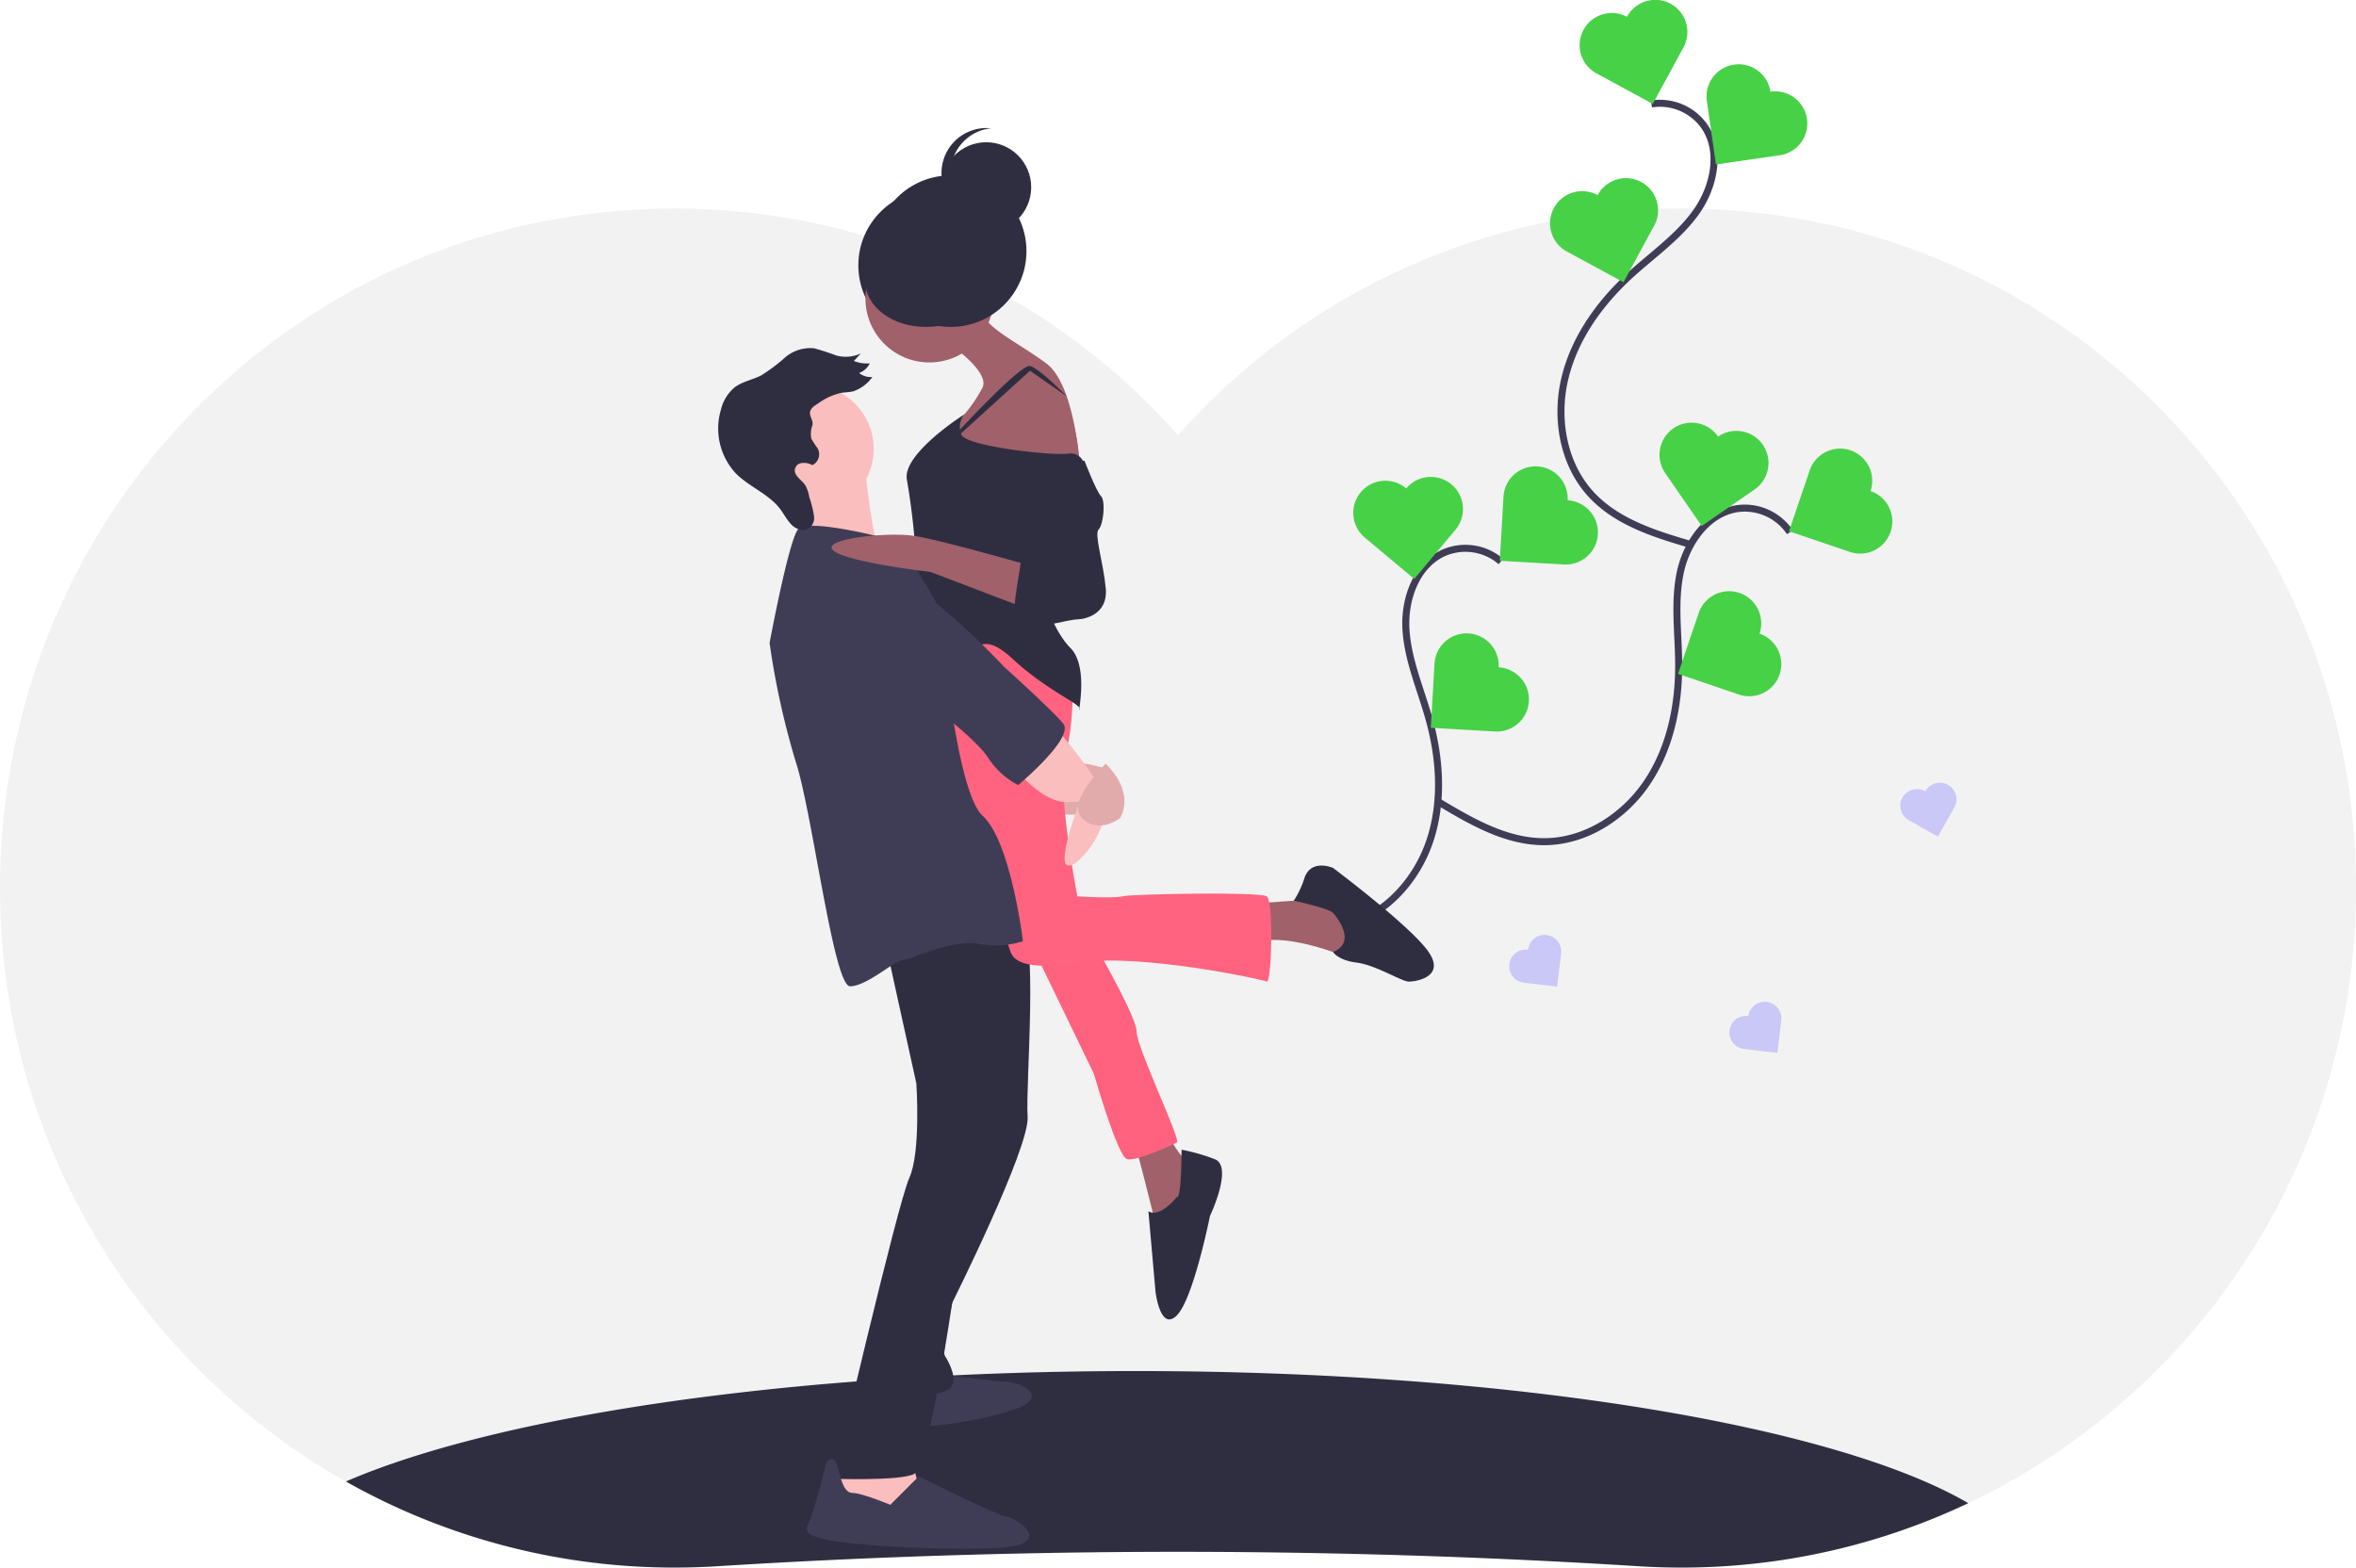 <svg id="Group_124" data-name="Group 124" xmlns="http://www.w3.org/2000/svg" width="335.268" height="223.091" viewBox="0 0 335.268 223.091">
  <path id="Path_135" data-name="Path 135" d="M437.751,305.7a96.752,96.752,0,0,1-55.156,85.59,95.07,95.07,0,0,1-40.856,9.165q-3.048,0-6.052-.189a1048.02,1048.02,0,0,0-131.1,0q-3,.187-6.052.189a95.04,95.04,0,0,1-46.81-12.248,96.777,96.777,0,0,1-49.2-82.507c-1.065-54.142,41.792-98.408,95.564-98.657a95.491,95.491,0,0,1,72.051,32.27,95.492,95.492,0,0,1,72.051-32.27C395.959,207.287,438.816,251.553,437.751,305.7Z" transform="translate(-102.502 -177.359)" fill="#f2f2f2"/>
  <path id="Path_136" data-name="Path 136" d="M479.451,716.842a95.07,95.07,0,0,1-40.856,9.165q-3.048,0-6.052-.189a1048.02,1048.02,0,0,0-131.1,0q-3,.187-6.052.189a95.041,95.041,0,0,1-46.81-12.248C270.189,704.4,312.4,698.04,360.927,698.04,414.618,698.04,460.568,705.82,479.451,716.842Z" transform="translate(-199.358 -502.916)" fill="#2f2e41"/>
  <path id="Path_137" data-name="Path 137" d="M661.589,352.426a7.744,7.744,0,0,0-8.045-1.274c-4,1.745-5.745,6.649-5.465,11.006s2.1,8.445,3.271,12.65c1.579,5.648,1.99,11.769.138,17.334s-6.207,10.469-11.856,12.042c-5.244,1.46-10.807,0-16.05-1.464" transform="translate(-448.002 -272.515)" fill="none" stroke="#3f3d56" stroke-miterlimit="10" stroke-width="1"/>
  <path id="Path_138" data-name="Path 138" d="M745.553,320.764a4.572,4.572,0,0,0-9.129-.527l-.526,9.129,9.129.527a4.572,4.572,0,1,0,.527-9.129Z" transform="translate(-522.472 -249.559)" fill="#47d147"/>
  <path id="Path_139" data-name="Path 139" d="M716.421,391.307a4.572,4.572,0,1,0-9.129-.527l-.527,9.129,9.129.527a4.572,4.572,0,0,0,.527-9.129Z" transform="translate(-503.156 -296.332)" fill="#47d147"/>
  <path id="Path_140" data-name="Path 140" d="M681.608,322.035a4.572,4.572,0,1,0-5.872,7.009l7.009,5.872,5.873-7.009a4.572,4.572,0,0,0-7.009-5.873Z" transform="translate(-481.497 -252.523)" fill="#47d147"/>
  <path id="Path_141" data-name="Path 141" d="M759.976,337.009a7.744,7.744,0,0,0-7.414-3.371c-4.322.616-7.309,4.878-8.2,9.152s-.23,8.7-.216,13.064c.018,5.865-1.218,11.874-4.484,16.745s-8.771,8.437-14.636,8.449c-5.443.01-10.415-2.882-15.081-5.686" transform="translate(-505.264 -261.26)" fill="none" stroke="#3f3d56" stroke-miterlimit="10" stroke-width="1"/>
  <path id="Path_142" data-name="Path 142" d="M869.642,314.475a4.572,4.572,0,0,0-8.659-2.939l-2.939,8.659,8.659,2.939a4.572,4.572,0,0,0,2.939-8.659Z" transform="translate(-603.46 -244.588)" fill="#47d147"/>
  <path id="Path_143" data-name="Path 143" d="M822.772,374.709a4.572,4.572,0,1,0-8.659-2.939l-2.939,8.659,8.659,2.939a4.572,4.572,0,1,0,2.939-8.659Z" transform="translate(-572.383 -284.526)" fill="#47d147"/>
  <path id="Path_144" data-name="Path 144" d="M811.692,299.474a4.572,4.572,0,1,0-7.527,5.192l5.192,7.527L816.884,307a4.572,4.572,0,1,0-5.192-7.527Z" transform="translate(-567.2 -237.338)" fill="#47d147"/>
  <path id="Path_145" data-name="Path 145" d="M774.609,162.679a7.744,7.744,0,0,1,7.51,3.153c2.483,3.591,1.383,8.678-1.149,12.234s-6.228,6.076-9.442,9.031c-4.317,3.97-7.889,8.958-9.245,14.663s-.236,12.168,3.738,16.48c3.689,4,9.189,5.687,14.416,7.207" transform="translate(-539.602 -147.885)" fill="none" stroke="#3f3d56" stroke-miterlimit="10" stroke-width="1"/>
  <path id="Path_146" data-name="Path 146" d="M776.311,121.353a4.572,4.572,0,1,1,8.038,4.359l-4.359,8.038-8.038-4.359a4.572,4.572,0,0,1,4.359-8.038Z" transform="translate(-544.791 -118.96)" fill="#47d147"/>
  <path id="Path_147" data-name="Path 147" d="M763.931,196.664a4.572,4.572,0,1,1,8.038,4.359l-4.359,8.038-8.038-4.359a4.572,4.572,0,1,1,4.359-8.038Z" transform="translate(-536.582 -168.894)" fill="#47d147"/>
  <path id="Path_148" data-name="Path 148" d="M832.295,149.97a4.572,4.572,0,1,1,1.3,9.051l-9.051,1.3-1.3-9.051a4.572,4.572,0,0,1,9.051-1.3Z" transform="translate(-580.355 -136.92)" fill="#47d147"/>
  <rect id="Rectangle_58" data-name="Rectangle 58" width="8.424" height="4.38" transform="translate(148.428 111.559)" fill="#fbbebe"/>
  <rect id="Rectangle_59" data-name="Rectangle 59" width="8.424" height="4.38" transform="translate(148.428 111.559)" opacity="0.1"/>
  <circle id="Ellipse_40" data-name="Ellipse 40" cx="10.783" cy="10.783" r="10.783" transform="translate(122.145 26.983)" fill="#2f2e41"/>
  <path id="Path_149" data-name="Path 149" d="M561.351,442.079s-3.37-1.011-4.044-.674,2.359,3.033,2.359,3.033Z" transform="translate(-403.994 -332.71)" fill="#fbbebe"/>
  <path id="Path_150" data-name="Path 150" d="M561.351,442.079s-3.37-1.011-4.044-.674,2.359,3.033,2.359,3.033Z" transform="translate(-403.994 -332.71)" opacity="0.1"/>
  <path id="Path_151" data-name="Path 151" d="M486.1,699.54s7.75,1.011,9.1,1.011,5.054,1.348,3.033,3.033-14.826,4.043-16.511,3.033-4.043-4.044-2.359-4.38A54.5,54.5,0,0,0,486.1,699.54Z" transform="translate(-351.991 -503.911)" fill="#3f3d56"/>
  <path id="Path_152" data-name="Path 152" d="M351.694,614.265l-2.7,4.718,3.37,1.685,6.4,1.348,3.369-4.38-1.348-5.054Z" transform="translate(-231.401 -406.168)" fill="#fbbebe"/>
  <path id="Path_153" data-name="Path 153" d="M493.272,633.54s-4.38,18.532-3.706,19.543,2.022,3.707.674,4.717-6.739,1.348-6.739,1.348l1.685-9.772,2.359-11.793Z" transform="translate(-355.121 -460.15)" fill="#2f2e41"/>
  <path id="Path_154" data-name="Path 154" d="M461.913,509.6l4.38,19.88s.674,9.772-1.011,13.478S454.5,585.749,454.5,585.749s9.435.337,11.456-.674,5.431-24.35,5.431-24.35,11.079-22.15,10.742-26.53,1.674-26.632-1.185-28.31S461.913,509.6,461.913,509.6Z" transform="translate(-335.893 -375.293)" fill="#2f2e41"/>
  <path id="Path_155" data-name="Path 155" d="M455.092,741.666l4.043-4.043s10.783,5.391,12.467,5.728,5.391,3.032,1.685,4.043-17.522.337-20.891,0-10.109-.674-9.1-2.7,2.7-9.1,2.7-9.1.931-1.287,1.477.367.882,4.013,2.23,4.013S455.092,741.666,455.092,741.666Z" transform="translate(-328.398 -527.504)" fill="#3f3d56"/>
  <path id="Path_156" data-name="Path 156" d="M629.618,499.214l9.435-.674,6.4,3.37-.674,4.043-2.7.674s-7.413-3.033-11.793-2.022S629.618,499.214,629.618,499.214Z" transform="translate(-451.033 -370.639)" fill="#a0616a"/>
  <path id="Path_157" data-name="Path 157" d="M654.5,491.279s3.706,4.054,0,5.565c0,0,.674,1.174,3.37,1.511s6.4,2.7,7.413,2.7,5.391-.674,2.7-4.38S654.5,484.877,654.5,484.877s-3.033-1.348-4.043,1.348a13.109,13.109,0,0,1-1.544,3.311S653.831,490.605,654.5,491.279Z" transform="translate(-464.8 -361.356)" fill="#2f2e41"/>
  <path id="Path_158" data-name="Path 158" d="M581.5,597.461s3.033,11.456,3.033,12.13,4.043-2.7,4.043-2.7l.674-6.065s-2.7-2.7-2.7-4.38S581.5,597.461,581.5,597.461Z" transform="translate(-420.099 -435.19)" fill="#a0616a"/>
  <path id="Path_159" data-name="Path 159" d="M591.543,611.279s-2.359,3.033-4.043,2.022l1.011,11.457s.674,5.728,3.033,3.37,4.717-14.152,4.717-14.152,3.37-7.076.674-8.087a28.058,28.058,0,0,0-4.717-1.348S592.217,611.616,591.543,611.279Z" transform="translate(-424.078 -440.921)" fill="#2f2e41"/>
  <path id="Path_160" data-name="Path 160" d="M534.5,509.214l10.109,20.891s3.369,11.793,4.717,12.13,6.4-2.022,7.076-2.359-5.728-13.478-5.728-15.837-7.75-15.5-7.75-15.5Z" transform="translate(-388.936 -377.269)" fill="#ff6584"/>
  <path id="Path_161" data-name="Path 161" d="M534.5,509.214l10.109,20.891s3.369,11.793,4.717,12.13,6.4-2.022,7.076-2.359-5.728-13.478-5.728-15.837-7.75-15.5-7.75-15.5Z" transform="translate(-388.936 -377.269)" fill="#ff4d4d" opacity="0.1"/>
  <path id="Path_162" data-name="Path 162" d="M517.043,390.605s.337,7.076-1.011,11.793,1.685,20.217,1.685,20.217,5.054.337,6.4,0,19.543-.674,20.554,0,.674,12.467,0,12.13-18.2-4.043-26.619-2.7-9.435-.674-9.772-1.348-6.065-18.869-6.065-18.869l-2.022-8.761-2.7-9.435,1.685-9.1Z" transform="translate(-364.404 -295.051)" fill="#ff637f"/>
  <circle id="Ellipse_41" data-name="Ellipse 41" cx="9.098" cy="9.098" r="9.098" transform="translate(123.156 33.386)" fill="#a0616a"/>
  <circle id="Ellipse_42" data-name="Ellipse 42" cx="9.098" cy="9.098" r="9.098" transform="translate(106.14 54.782)" fill="#fbbebe"/>
  <path id="Path_163" data-name="Path 163" d="M502.5,253.1s6.065,4.043,5.054,6.4a20.7,20.7,0,0,1-3.706,5.054l-.337,3.707,5.054,1.685,12.8.674s-.674-11.456-4.717-14.489-8.761-5.054-9.435-7.75S502.5,253.1,502.5,253.1Z" transform="translate(-367.719 -204.379)" fill="#a0616a"/>
  <path id="Path_164" data-name="Path 164" d="M532.68,282.67c-2.205-4.119-8.409-3.619-9.7.873a4.064,4.064,0,0,0,.39,3.283c2.359,4.043,4.044,7.076,4.044,7.076l7.413-.674S534.977,286.961,532.68,282.67Z" transform="translate(-381.18 -225.642)" fill="#a0616a"/>
  <path id="Path_165" data-name="Path 165" d="M493.611,293.954s-8.857,5.589-8.183,9.3a99.2,99.2,0,0,1,1.348,12.467c0,2.359,2.359,9.772,5.728,11.119s3.37-2.359,8.087,2.022,9.772,6.4,9.435,7.076,1.348-6.065-1.348-8.761-5.728-10.446-3.033-13.815,5.054-12.13,5.054-12.13a2.007,2.007,0,0,0-2.359-1.685c-2.022.337-14.489-1.011-15.163-2.7A2.845,2.845,0,0,1,493.611,293.954Z" transform="translate(-356.375 -234.989)" fill="#2f2e41"/>
  <path id="Path_166" data-name="Path 166" d="M506.055,283.26s9.248-10.073,10.6-9.736,5.229,4.325,5.229,4.325L516.65,274.2l-10.6,9.63Z" transform="translate(-370.076 -221.437)" fill="#2f2e41"/>
  <path id="Path_167" data-name="Path 167" d="M447.609,313.54s1.266,13.628,2.992,14.9-13.1.936-13.1.936,3.37-10.446,1.348-11.793S447.609,313.54,447.609,313.54Z" transform="translate(-324.621 -247.975)" fill="#fbbebe"/>
  <path id="Path_168" data-name="Path 168" d="M444.348,342.885s-11.456-3.033-12.8-1.348-4.043,16.174-4.043,16.174a113.663,113.663,0,0,0,3.706,16.848c2.359,7.076,5.391,32.011,7.75,32.011s6.4-3.706,7.413-3.706,7.076-3.033,10.783-2.359a13.119,13.119,0,0,0,6.4-.337s-1.685-14.152-5.728-17.859-6.065-29.315-6.065-29.315S446.032,342.211,444.348,342.885Z" transform="translate(-317.991 -266.201)" fill="#3f3d56"/>
  <path id="Path_169" data-name="Path 169" d="M529.5,431.594s3.831,5.2,7.644,5.464l2.128-.073s-3.37,8.761-1.685,9.1,6.739-6.4,5.054-10.109-6.739-9.435-6.739-9.435Z" transform="translate(-385.621 -322.899)" fill="#fbbebe"/>
  <path id="Path_170" data-name="Path 170" d="M561.749,441.54s-5.728,5.391-3.37,7.75,5.391,0,5.391,0S566.129,445.92,561.749,441.54Z" transform="translate(-404.392 -332.845)" fill="#fbbebe"/>
  <path id="Path_171" data-name="Path 171" d="M561.749,441.54s-5.728,5.391-3.37,7.75,5.391,0,5.391,0S566.129,445.92,561.749,441.54Z" transform="translate(-404.392 -332.845)" opacity="0.1"/>
  <circle id="Ellipse_43" data-name="Ellipse 43" cx="10.783" cy="10.783" r="10.783" transform="translate(124.504 24.962)" fill="#2f2e41"/>
  <circle id="Ellipse_44" data-name="Ellipse 44" cx="6.402" cy="6.402" r="6.402" transform="translate(133.939 20.244)" fill="#2f2e41"/>
  <path id="Path_172" data-name="Path 172" d="M501.34,179.442a6.4,6.4,0,0,1,5.728-6.366,6.475,6.475,0,0,0-.673-.036,6.4,6.4,0,1,0,.674,12.768A6.4,6.4,0,0,1,501.34,179.442Z" transform="translate(-366.053 -154.817)" fill="#2f2e41"/>
  <ellipse id="Ellipse_45" data-name="Ellipse 45" cx="8.592" cy="6.402" rx="8.592" ry="6.402" transform="translate(123.156 33.723)" fill="#2f2e41"/>
  <path id="Path_173" data-name="Path 173" d="M419.261,276.9a3.544,3.544,0,0,0-.162,1.919,10.134,10.134,0,0,0,.86,1.322,1.731,1.731,0,0,1-.715,2.458,2.408,2.408,0,0,0-1.655-.28,1.078,1.078,0,0,0-.835,1.168c.119.778,1.026,1.276,1.487,1.971a5.1,5.1,0,0,1,.563,1.671,14.927,14.927,0,0,1,.673,2.72,1.78,1.78,0,0,1-1.3,2,2.6,2.6,0,0,1-2.122-1.029c-.549-.624-.919-1.364-1.421-2.021-1.633-2.135-4.423-3.13-6.313-5.067a9.381,9.381,0,0,1-2.068-9.09,5.86,5.86,0,0,1,1.989-3.158c1.073-.788,2.507-1.04,3.709-1.653a24.327,24.327,0,0,0,3.409-2.56,5.53,5.53,0,0,1,4.1-1.311,32.8,32.8,0,0,1,3.183,1.028,5.15,5.15,0,0,0,3.51-.289l-1,1.071a5.082,5.082,0,0,0,2.262.343,2.742,2.742,0,0,1-1.518,1.371,2.725,2.725,0,0,0,1.892.57,5.635,5.635,0,0,1-2.678,2.022c-.559.144-1.168.138-1.745.232a8.86,8.86,0,0,0-3.27,1.488c-.527.335-1.191.714-1.187,1.409C418.914,275.781,419.382,276.253,419.261,276.9Z" transform="translate(-303.644 -216.397)" fill="#2f2e41"/>
  <path id="Path_174" data-name="Path 174" d="M455.827,355.576s-3.033,11.12,2.359,13.478,16.511,11.12,18.533,14.152a11.315,11.315,0,0,0,4.38,4.043s8.087-6.739,6.4-8.761-8.424-8.087-8.424-8.087S461.893,351.869,455.827,355.576Z" transform="translate(-336.209 -275.522)" fill="#3f3d56"/>
  <path id="Path_175" data-name="Path 175" d="M481.594,349.084s-12.379-3.539-16.13-4.128-13.522.422-11.5,2.106,13.815,3.033,13.815,3.033l14.152,5.391Z" transform="translate(-335.357 -268.693)" fill="#a0616a"/>
  <path id="Path_176" data-name="Path 176" d="M532.743,314.551s1.011,6.739,1.011,9.1,1.685,4.38.337,4.38-2.359-1.348-2.359,0-2.022,9.435,0,9.435,7.076-1.348,8.087-1.348,4.38-.674,4.043-4.38-1.685-7.75-1.011-8.424,1.011-4.043.337-4.717-2.359-5.054-2.359-5.054Z" transform="translate(-386.505 -247.975)" fill="#2f2e41"/>
  <g id="Group_121" data-name="Group 121" transform="translate(214.816 133.082)" opacity="0.3">
    <path id="Path_177" data-name="Path 177" d="M742.668,516a2.362,2.362,0,1,0-.563,4.689l4.689.563.563-4.689a2.362,2.362,0,1,0-4.69-.563Z" transform="translate(-740.025 -513.915)" fill="#6c63ff"/>
  </g>
  <g id="Group_122" data-name="Group 122" transform="translate(270.455 111.426)" opacity="0.3">
    <path id="Path_178" data-name="Path 178" d="M908.669,450.846a2.362,2.362,0,1,0-2.319,4.115l4.114,2.319,2.319-4.114a2.362,2.362,0,1,0-4.115-2.319Z" transform="translate(-905.148 -449.644)" fill="#6c63ff"/>
  </g>
  <g id="Group_123" data-name="Group 123" transform="translate(246.153 142.517)" opacity="0.3">
    <path id="Path_179" data-name="Path 179" d="M835.668,544a2.362,2.362,0,1,0-.563,4.689l4.689.563.563-4.689a2.362,2.362,0,0,0-4.689-.563Z" transform="translate(-833.025 -541.915)" fill="#6c63ff"/>
  </g>
</svg>
